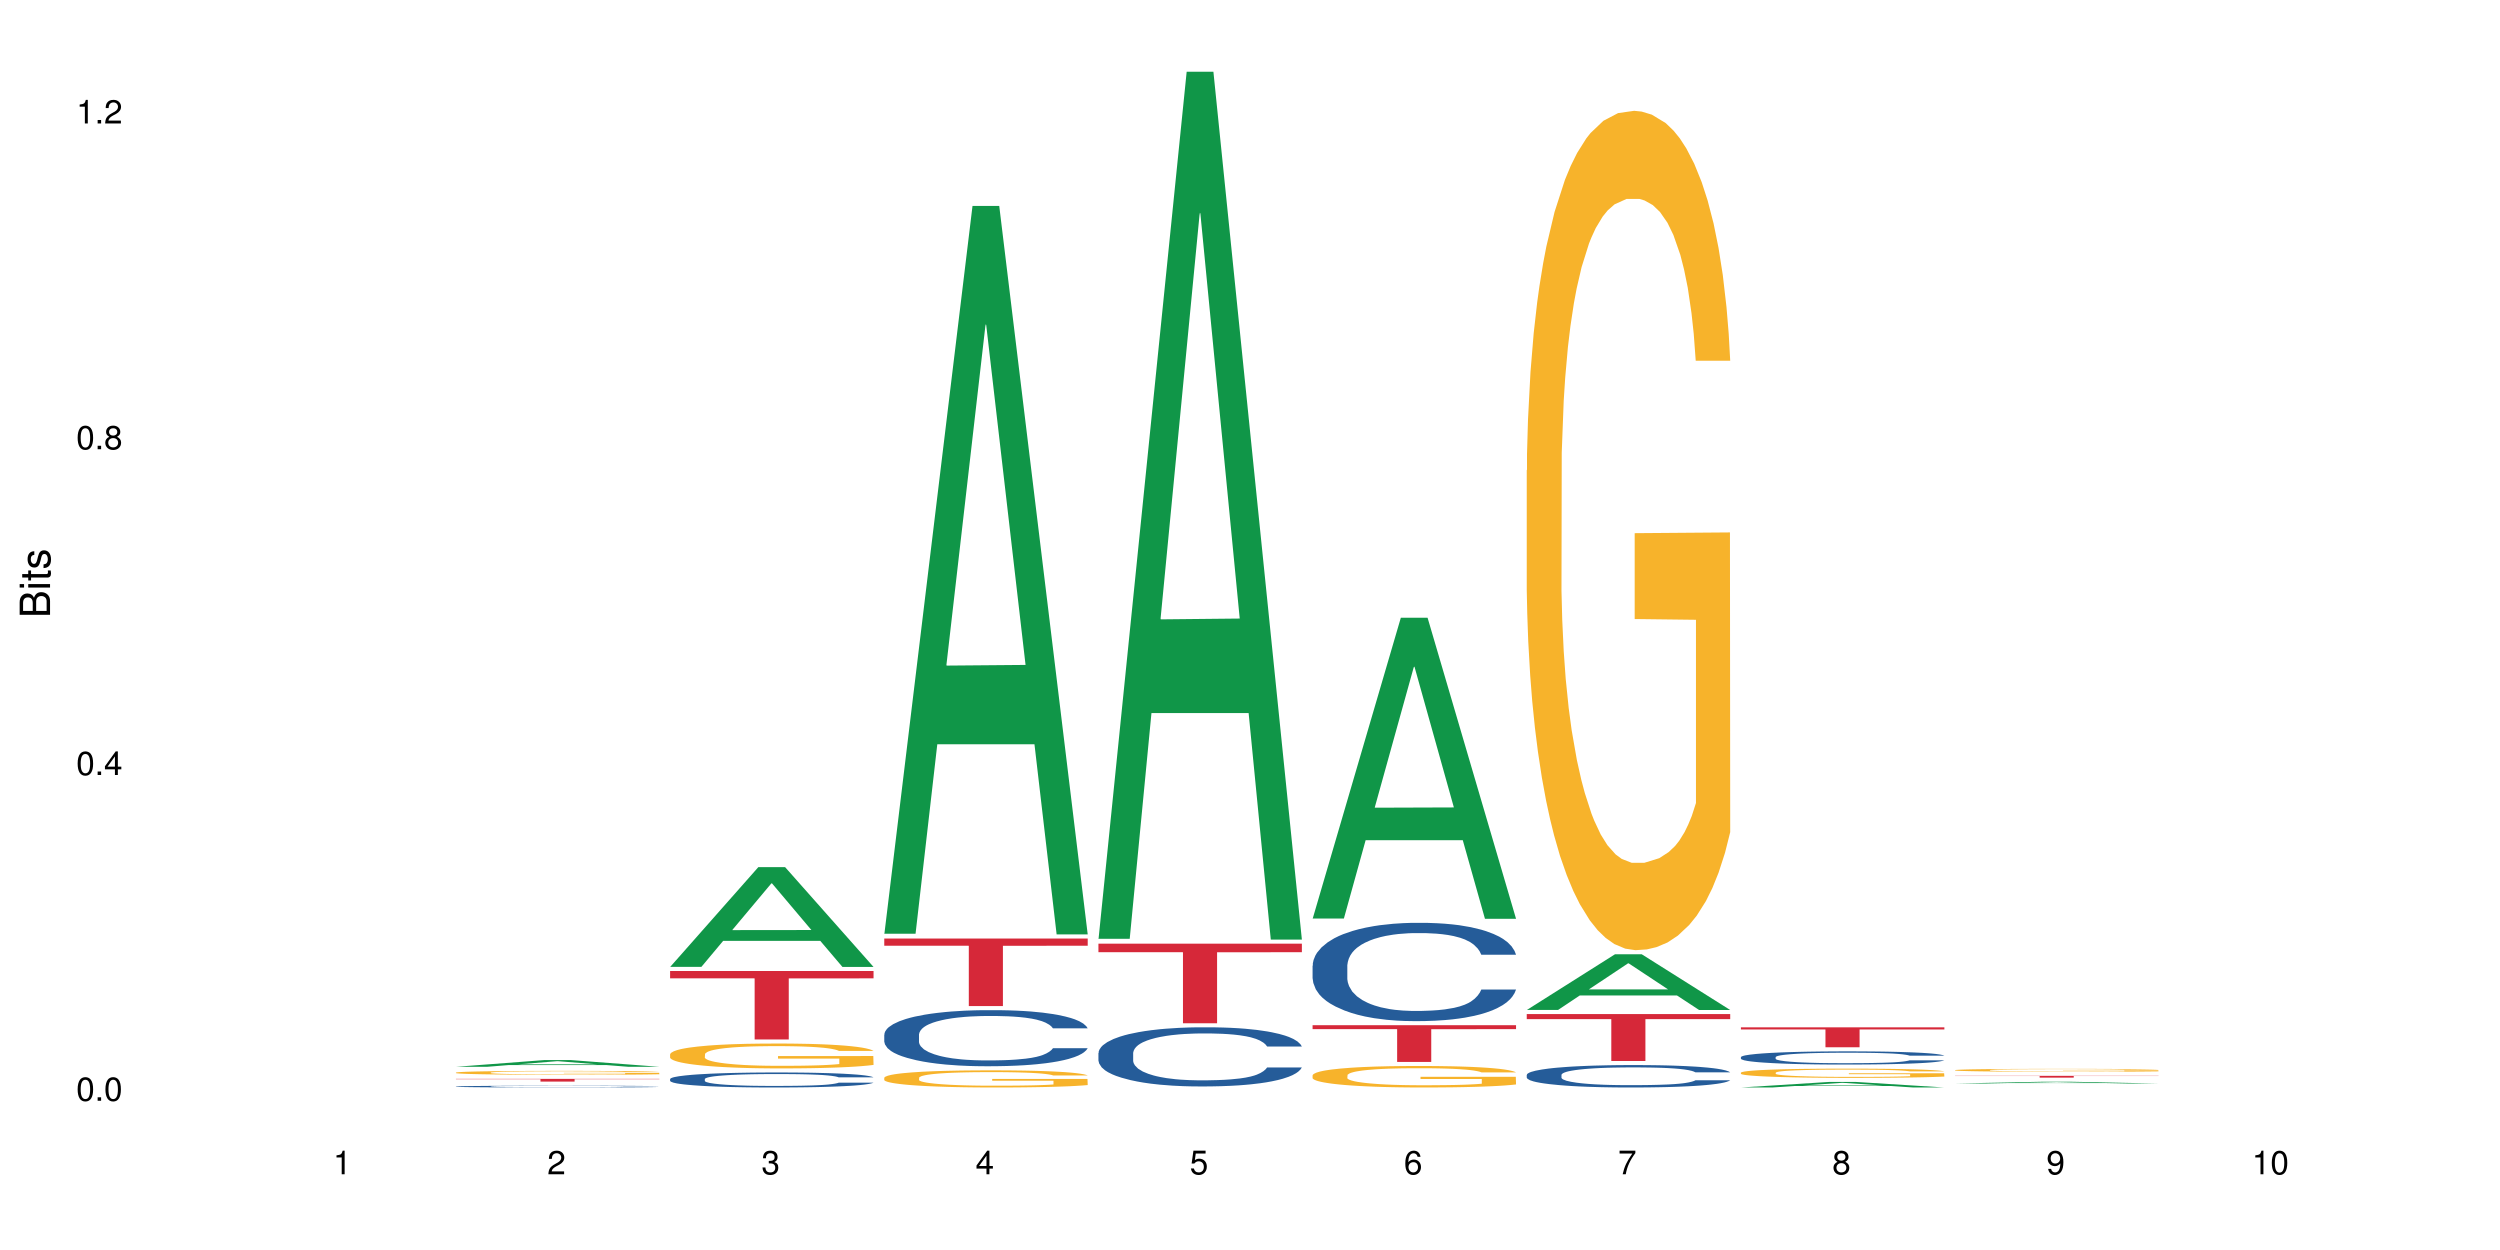 <?xml version="1.0" encoding="UTF-8"?>
<svg xmlns="http://www.w3.org/2000/svg" xmlns:xlink="http://www.w3.org/1999/xlink" width="720pt" height="360pt" viewBox="0 0 720 360" version="1.1">
<defs>
<g>
<symbol overflow="visible" id="glyph0-0">
<path style="stroke:none;" d=""/>
</symbol>
<symbol overflow="visible" id="glyph0-1">
<path style="stroke:none;" d="M 2.641 -6.797 C 2 -6.797 1.422 -6.531 1.078 -6.047 C 0.641 -5.453 0.406 -4.547 0.406 -3.297 C 0.406 -1 1.188 0.219 2.641 0.219 C 4.078 0.219 4.859 -1 4.859 -3.234 C 4.859 -4.562 4.656 -5.438 4.203 -6.047 C 3.844 -6.531 3.281 -6.797 2.641 -6.797 Z M 2.641 -6.047 C 3.547 -6.047 4 -5.125 4 -3.312 C 4 -1.375 3.562 -0.484 2.625 -0.484 C 1.734 -0.484 1.281 -1.422 1.281 -3.281 C 1.281 -5.141 1.734 -6.047 2.641 -6.047 Z M 2.641 -6.047 "/>
</symbol>
<symbol overflow="visible" id="glyph0-2">
<path style="stroke:none;" d="M 1.828 -1 L 0.828 -1 L 0.828 0 L 1.828 0 Z M 1.828 -1 "/>
</symbol>
<symbol overflow="visible" id="glyph0-3">
<path style="stroke:none;" d="M 3.141 -1.625 L 3.141 0 L 3.984 0 L 3.984 -1.625 L 4.984 -1.625 L 4.984 -2.391 L 3.984 -2.391 L 3.984 -6.797 L 3.359 -6.797 L 0.266 -2.516 L 0.266 -1.625 Z M 3.141 -2.391 L 1 -2.391 L 3.141 -5.359 Z M 3.141 -2.391 "/>
</symbol>
<symbol overflow="visible" id="glyph0-4">
<path style="stroke:none;" d="M 3.75 -3.578 C 4.453 -4 4.688 -4.344 4.688 -4.984 C 4.688 -6.047 3.844 -6.797 2.641 -6.797 C 1.438 -6.797 0.594 -6.047 0.594 -4.984 C 0.594 -4.359 0.828 -4.016 1.516 -3.578 C 0.734 -3.203 0.359 -2.641 0.359 -1.891 C 0.359 -0.641 1.297 0.219 2.641 0.219 C 3.984 0.219 4.922 -0.641 4.922 -1.875 C 4.922 -2.641 4.531 -3.203 3.75 -3.578 Z M 2.641 -6.047 C 3.359 -6.047 3.812 -5.625 3.812 -4.969 C 3.812 -4.344 3.344 -3.922 2.641 -3.922 C 1.922 -3.922 1.453 -4.344 1.453 -4.984 C 1.453 -5.625 1.922 -6.047 2.641 -6.047 Z M 2.641 -3.203 C 3.484 -3.203 4.062 -2.672 4.062 -1.875 C 4.062 -1.062 3.484 -0.531 2.625 -0.531 C 1.797 -0.531 1.219 -1.078 1.219 -1.875 C 1.219 -2.672 1.797 -3.203 2.641 -3.203 Z M 2.641 -3.203 "/>
</symbol>
<symbol overflow="visible" id="glyph0-5">
<path style="stroke:none;" d="M 2.484 -4.844 L 2.484 0 L 3.328 0 L 3.328 -6.797 L 2.766 -6.797 C 2.469 -5.75 2.281 -5.609 0.984 -5.453 L 0.984 -4.844 Z M 2.484 -4.844 "/>
</symbol>
<symbol overflow="visible" id="glyph0-6">
<path style="stroke:none;" d="M 4.859 -0.828 L 1.281 -0.828 C 1.359 -1.391 1.672 -1.75 2.5 -2.234 L 3.469 -2.75 C 4.406 -3.266 4.906 -3.969 4.906 -4.812 C 4.906 -5.375 4.672 -5.906 4.266 -6.266 C 3.859 -6.625 3.375 -6.797 2.719 -6.797 C 1.859 -6.797 1.219 -6.5 0.844 -5.922 C 0.609 -5.562 0.5 -5.125 0.484 -4.438 L 1.328 -4.438 C 1.359 -4.906 1.406 -5.188 1.531 -5.406 C 1.75 -5.812 2.188 -6.062 2.703 -6.062 C 3.469 -6.062 4.031 -5.516 4.031 -4.781 C 4.031 -4.25 3.719 -3.797 3.125 -3.438 L 2.234 -2.938 C 0.812 -2.141 0.406 -1.5 0.328 0 L 4.859 0 Z M 4.859 -0.828 "/>
</symbol>
<symbol overflow="visible" id="glyph0-7">
<path style="stroke:none;" d="M 2.125 -3.125 L 2.578 -3.125 C 3.516 -3.125 3.984 -2.703 3.984 -1.891 C 3.984 -1.031 3.469 -0.531 2.578 -0.531 C 1.656 -0.531 1.203 -0.984 1.156 -1.969 L 0.312 -1.969 C 0.344 -1.422 0.438 -1.078 0.609 -0.766 C 0.953 -0.109 1.625 0.219 2.547 0.219 C 3.953 0.219 4.859 -0.609 4.859 -1.906 C 4.859 -2.766 4.516 -3.25 3.703 -3.516 C 4.344 -3.766 4.656 -4.25 4.656 -4.938 C 4.656 -6.109 3.875 -6.797 2.578 -6.797 C 1.203 -6.797 0.484 -6.047 0.453 -4.609 L 1.297 -4.609 C 1.312 -5.016 1.344 -5.25 1.453 -5.453 C 1.641 -5.828 2.062 -6.062 2.594 -6.062 C 3.344 -6.062 3.797 -5.625 3.797 -4.906 C 3.797 -4.422 3.609 -4.141 3.25 -3.984 C 3.016 -3.891 2.719 -3.844 2.125 -3.844 Z M 2.125 -3.125 "/>
</symbol>
<symbol overflow="visible" id="glyph0-8">
<path style="stroke:none;" d="M 4.562 -6.797 L 1.062 -6.797 L 0.547 -3.094 L 1.328 -3.094 C 1.719 -3.562 2.047 -3.734 2.578 -3.734 C 3.484 -3.734 4.062 -3.109 4.062 -2.094 C 4.062 -1.125 3.484 -0.531 2.578 -0.531 C 1.828 -0.531 1.375 -0.906 1.188 -1.672 L 0.328 -1.672 C 0.453 -1.109 0.547 -0.844 0.75 -0.594 C 1.125 -0.078 1.828 0.219 2.594 0.219 C 3.969 0.219 4.922 -0.781 4.922 -2.219 C 4.922 -3.562 4.031 -4.484 2.719 -4.484 C 2.25 -4.484 1.859 -4.359 1.469 -4.062 L 1.734 -5.969 L 4.562 -5.969 Z M 4.562 -6.797 "/>
</symbol>
<symbol overflow="visible" id="glyph0-9">
<path style="stroke:none;" d="M 4.781 -5.031 C 4.609 -6.141 3.891 -6.797 2.844 -6.797 C 2.094 -6.797 1.422 -6.438 1.031 -5.828 C 0.609 -5.172 0.406 -4.344 0.406 -3.094 C 0.406 -1.953 0.578 -1.234 0.984 -0.625 C 1.359 -0.078 1.953 0.219 2.703 0.219 C 3.984 0.219 4.922 -0.734 4.922 -2.078 C 4.922 -3.344 4.062 -4.234 2.844 -4.234 C 2.172 -4.234 1.641 -3.969 1.281 -3.469 C 1.281 -5.125 1.828 -6.047 2.797 -6.047 C 3.391 -6.047 3.797 -5.672 3.938 -5.031 Z M 2.734 -3.484 C 3.547 -3.484 4.062 -2.922 4.062 -2 C 4.062 -1.156 3.484 -0.531 2.703 -0.531 C 1.922 -0.531 1.328 -1.188 1.328 -2.047 C 1.328 -2.891 1.906 -3.484 2.734 -3.484 Z M 2.734 -3.484 "/>
</symbol>
<symbol overflow="visible" id="glyph0-10">
<path style="stroke:none;" d="M 4.984 -6.797 L 0.438 -6.797 L 0.438 -5.969 L 4.109 -5.969 C 2.5 -3.656 1.828 -2.234 1.328 0 L 2.219 0 C 2.594 -2.172 3.453 -4.047 4.984 -6.094 Z M 4.984 -6.797 "/>
</symbol>
<symbol overflow="visible" id="glyph0-11">
<path style="stroke:none;" d="M 0.516 -1.547 C 0.672 -0.438 1.406 0.219 2.438 0.219 C 3.188 0.219 3.859 -0.141 4.266 -0.75 C 4.688 -1.406 4.891 -2.25 4.891 -3.484 C 4.891 -4.625 4.703 -5.359 4.312 -5.953 C 3.938 -6.5 3.344 -6.797 2.594 -6.797 C 1.297 -6.797 0.359 -5.844 0.359 -4.516 C 0.359 -3.25 1.234 -2.344 2.453 -2.344 C 3.094 -2.344 3.562 -2.578 4.016 -3.109 C 4 -1.453 3.469 -0.531 2.5 -0.531 C 1.906 -0.531 1.484 -0.906 1.359 -1.547 Z M 2.578 -6.062 C 3.375 -6.062 3.969 -5.406 3.969 -4.531 C 3.969 -3.688 3.375 -3.094 2.547 -3.094 C 1.734 -3.094 1.234 -3.672 1.234 -4.578 C 1.234 -5.438 1.797 -6.062 2.578 -6.062 Z M 2.578 -6.062 "/>
</symbol>
<symbol overflow="visible" id="glyph1-0">
<path style="stroke:none;" d=""/>
</symbol>
<symbol overflow="visible" id="glyph1-1">
<path style="stroke:none;" d="M 0 -0.953 L 0 -4.891 C 0 -5.719 -0.234 -6.344 -0.734 -6.797 C -1.188 -7.234 -1.812 -7.469 -2.5 -7.469 C -3.547 -7.469 -4.188 -7 -4.625 -5.875 C -4.984 -6.672 -5.641 -7.094 -6.531 -7.094 C -7.156 -7.094 -7.734 -6.859 -8.141 -6.391 C -8.562 -5.938 -8.75 -5.344 -8.75 -4.5 L -8.75 -0.953 Z M -4.984 -2.062 L -7.766 -2.062 L -7.766 -4.219 C -7.766 -4.844 -7.688 -5.203 -7.453 -5.5 C -7.219 -5.812 -6.859 -5.969 -6.375 -5.969 C -5.906 -5.969 -5.531 -5.812 -5.297 -5.5 C -5.062 -5.203 -4.984 -4.844 -4.984 -4.219 Z M -0.984 -2.062 L -4 -2.062 L -4 -4.781 C -4 -5.328 -3.859 -5.688 -3.578 -5.953 C -3.297 -6.219 -2.922 -6.359 -2.484 -6.359 C -2.062 -6.359 -1.688 -6.219 -1.406 -5.953 C -1.109 -5.688 -0.984 -5.328 -0.984 -4.781 Z M -0.984 -2.062 "/>
</symbol>
<symbol overflow="visible" id="glyph1-2">
<path style="stroke:none;" d="M -6.281 -1.797 L -6.281 -0.797 L 0 -0.797 L 0 -1.797 Z M -8.75 -1.797 L -8.75 -0.797 L -7.484 -0.797 L -7.484 -1.797 Z M -8.75 -1.797 "/>
</symbol>
<symbol overflow="visible" id="glyph1-3">
<path style="stroke:none;" d="M -6.281 -3.047 L -6.281 -2.016 L -8.016 -2.016 L -8.016 -1.016 L -6.281 -1.016 L -6.281 -0.172 L -5.469 -0.172 L -5.469 -1.016 L -0.719 -1.016 C -0.078 -1.016 0.281 -1.453 0.281 -2.234 C 0.281 -2.469 0.25 -2.719 0.188 -3.047 L -0.641 -3.047 C -0.609 -2.922 -0.594 -2.766 -0.594 -2.562 C -0.594 -2.141 -0.719 -2.016 -1.156 -2.016 L -5.469 -2.016 L -5.469 -3.047 Z M -6.281 -3.047 "/>
</symbol>
<symbol overflow="visible" id="glyph1-4">
<path style="stroke:none;" d="M -4.531 -5.25 C -5.766 -5.25 -6.469 -4.422 -6.469 -2.969 C -6.469 -1.516 -5.719 -0.562 -4.547 -0.562 C -3.562 -0.562 -3.094 -1.062 -2.734 -2.562 L -2.516 -3.484 C -2.344 -4.188 -2.094 -4.469 -1.625 -4.469 C -1.047 -4.469 -0.641 -3.875 -0.641 -3 C -0.641 -2.453 -0.797 -2 -1.062 -1.75 C -1.25 -1.594 -1.422 -1.531 -1.875 -1.469 L -1.875 -0.406 C -0.422 -0.453 0.281 -1.266 0.281 -2.922 C 0.281 -4.5 -0.5 -5.516 -1.719 -5.516 C -2.656 -5.516 -3.172 -4.984 -3.469 -3.734 L -3.703 -2.766 C -3.891 -1.953 -4.156 -1.609 -4.594 -1.609 C -5.172 -1.609 -5.547 -2.125 -5.547 -2.938 C -5.547 -3.75 -5.203 -4.172 -4.531 -4.203 Z M -4.531 -5.25 "/>
</symbol>
</g>
</defs>
<g id="surface106029">
<rect x="0" y="0" width="720" height="360" style="fill:rgb(100%,100%,100%);fill-opacity:1;stroke:none;"/>
<path style=" stroke:none;fill-rule:nonzero;fill:rgb(6.275%,58.824%,28.235%);fill-opacity:1;" d="M 131.309 307.238 L 131.371 307.234 L 156.727 305.305 L 164.426 305.305 L 189.902 307.238 L 180.953 307.238 L 174.566 306.734 L 146.582 306.734 L 140.324 307.238 L 131.309 307.238 L 149.273 306.527 L 172 306.523 L 160.668 305.621 L 160.543 305.621 L 160.418 305.625 L 149.211 306.523 L 149.273 306.527 Z M 131.309 307.238 "/>
<path style=" stroke:none;fill-rule:nonzero;fill:rgb(14.51%,36.078%,60%);fill-opacity:1;" d="M 131.309 312.906 L 131.379 312.906 L 131.379 312.895 L 131.594 312.879 L 132.094 312.855 L 132.594 312.84 L 133.883 312.812 L 135.668 312.785 L 137.523 312.766 L 138.883 312.754 L 140.098 312.742 L 142.883 312.727 L 144.672 312.719 L 146.602 312.711 L 148.957 312.703 L 150.672 312.695 L 154.531 312.688 L 157.391 312.688 L 159.605 312.684 L 164.395 312.684 L 167.25 312.688 L 169.324 312.688 L 171.609 312.691 L 173.539 312.695 L 176.898 312.707 L 179.898 312.719 L 181.258 312.727 L 183.402 312.742 L 185.043 312.758 L 186.188 312.77 L 187.473 312.785 L 188.617 312.805 L 189.477 312.832 L 189.902 312.852 L 179.898 312.852 L 179.398 312.832 L 178.828 312.816 L 177.758 312.797 L 176.684 312.785 L 175.184 312.77 L 173.824 312.762 L 171.969 312.754 L 170.324 312.746 L 168.609 312.742 L 166.965 312.742 L 163.82 312.738 L 158.82 312.738 L 156.031 312.742 L 154.531 312.746 L 152.387 312.754 L 150.887 312.758 L 149.102 312.77 L 147.887 312.777 L 146.387 312.789 L 145.312 312.797 L 144.098 312.812 L 143.387 312.824 L 142.742 312.84 L 142.172 312.855 L 141.742 312.871 L 141.457 312.887 L 141.312 312.906 L 141.312 312.977 L 141.457 312.992 L 141.812 313.012 L 142.742 313.043 L 144.098 313.066 L 145.672 313.086 L 147.172 313.102 L 148.031 313.105 L 149.172 313.113 L 150.961 313.125 L 153.531 313.133 L 155.031 313.137 L 157.32 313.141 L 165.609 313.141 L 167.465 313.137 L 169.395 313.133 L 172.039 313.125 L 173.684 313.121 L 175.113 313.109 L 176.184 313.102 L 176.898 313.094 L 177.969 313.078 L 178.828 313.062 L 179.473 313.047 L 179.898 313.031 L 189.902 313.031 L 189.477 313.051 L 188.188 313.082 L 187.188 313.098 L 186.047 313.113 L 184.402 313.129 L 183.043 313.141 L 181.258 313.152 L 179.613 313.16 L 177.828 313.168 L 175.184 313.176 L 173.469 313.184 L 171.609 313.188 L 169.395 313.191 L 166.609 313.195 L 157.82 313.195 L 155.605 313.191 L 152.676 313.188 L 149.031 313.18 L 146.387 313.172 L 144.312 313.164 L 142.527 313.152 L 140.527 313.141 L 137.953 313.121 L 136.383 313.105 L 135.309 313.09 L 134.094 313.074 L 133.238 313.055 L 132.238 313.031 L 131.523 312.996 L 131.309 312.973 Z M 131.309 312.906 "/>
<path style=" stroke:none;fill-rule:nonzero;fill:rgb(96.863%,70.196%,16.863%);fill-opacity:1;" d="M 131.309 308.898 L 131.379 308.898 L 131.379 308.875 L 131.664 308.828 L 132.379 308.766 L 133.309 308.715 L 134.309 308.672 L 134.953 308.652 L 136.023 308.621 L 136.953 308.598 L 139.312 308.551 L 142.312 308.508 L 143.957 308.488 L 145.812 308.473 L 148.457 308.453 L 149.672 308.445 L 153.391 308.43 L 157.605 308.418 L 162.25 308.414 L 164.395 308.414 L 167.324 308.418 L 171.324 308.43 L 173.613 308.441 L 175.398 308.453 L 177.254 308.465 L 179.543 308.484 L 181.688 308.512 L 183.402 308.535 L 185.117 308.566 L 186.547 308.598 L 187.762 308.637 L 188.832 308.68 L 189.477 308.715 L 189.902 308.75 L 179.973 308.75 L 179.398 308.715 L 178.758 308.688 L 177.684 308.652 L 176.613 308.629 L 175.539 308.609 L 173.539 308.582 L 171.824 308.566 L 169.68 308.551 L 167.609 308.543 L 165.25 308.535 L 163.82 308.531 L 160.035 308.531 L 156.605 308.539 L 154.605 308.547 L 153.176 308.559 L 151.172 308.57 L 149.957 308.586 L 149.246 308.594 L 147.102 308.625 L 145.672 308.652 L 144.887 308.672 L 143.887 308.703 L 143.172 308.73 L 142.383 308.773 L 141.957 308.805 L 141.383 308.875 L 141.312 309.059 L 141.527 309.098 L 141.957 309.141 L 142.527 309.18 L 143.387 309.219 L 144.242 309.246 L 145.742 309.285 L 147.027 309.312 L 148.031 309.332 L 149.957 309.359 L 150.746 309.367 L 152.602 309.387 L 154.531 309.402 L 156.891 309.414 L 158.676 309.418 L 161.535 309.426 L 165.18 309.426 L 169.469 309.418 L 172.184 309.41 L 174.039 309.402 L 175.254 309.395 L 176.754 309.383 L 177.828 309.375 L 178.828 309.363 L 180.043 309.344 L 180.043 309.098 L 162.391 309.098 L 162.391 308.98 L 189.832 308.98 L 189.902 309.383 L 188.402 309.41 L 186.547 309.438 L 184.758 309.461 L 182.902 309.477 L 180.258 309.496 L 178.113 309.508 L 174.824 309.523 L 171.824 309.531 L 168.68 309.539 L 165.895 309.543 L 162.605 309.543 L 159.676 309.539 L 156.531 309.535 L 154.031 309.527 L 151.746 309.516 L 149.457 309.504 L 146.602 309.48 L 144.742 309.465 L 142.812 309.441 L 140.883 309.414 L 139.168 309.387 L 138.027 309.367 L 136.883 309.34 L 135.668 309.312 L 134.523 309.277 L 133.668 309.242 L 132.879 309.207 L 132.309 309.172 L 131.738 309.129 L 131.453 309.09 L 131.309 309.059 Z M 131.309 308.898 "/>
<path style=" stroke:none;fill-rule:nonzero;fill:rgb(83.922%,15.686%,22.353%);fill-opacity:1;" d="M 131.309 310.719 L 189.902 310.719 L 189.902 310.801 L 165.484 310.805 L 165.484 311.508 L 155.656 311.508 L 155.656 310.805 L 155.516 310.801 L 131.309 310.801 Z M 131.309 310.719 "/>
<path style=" stroke:none;fill-rule:nonzero;fill:rgb(6.275%,58.824%,28.235%);fill-opacity:1;" d="M 192.988 278.457 L 193.051 278.43 L 218.402 249.73 L 226.105 249.73 L 251.582 278.484 L 242.629 278.484 L 236.246 270.977 L 208.262 270.977 L 202.004 278.457 L 192.988 278.457 L 210.953 267.871 L 233.68 267.844 L 222.348 254.426 L 222.223 254.398 L 222.098 254.48 L 210.891 267.844 L 210.953 267.871 Z M 192.988 278.457 "/>
<path style=" stroke:none;fill-rule:nonzero;fill:rgb(14.51%,36.078%,60%);fill-opacity:1;" d="M 192.988 310.754 L 193.059 310.75 L 193.059 310.656 L 193.273 310.508 L 193.773 310.316 L 194.273 310.188 L 195.559 309.953 L 197.348 309.73 L 199.203 309.555 L 200.562 309.453 L 201.777 309.375 L 204.562 309.227 L 206.352 309.152 L 208.281 309.086 L 210.637 309.02 L 212.352 308.98 L 216.211 308.914 L 219.07 308.887 L 221.285 308.875 L 226.074 308.875 L 228.93 308.891 L 231.004 308.91 L 233.289 308.941 L 235.219 308.98 L 238.578 309.066 L 241.578 309.176 L 242.938 309.238 L 245.082 309.363 L 246.723 309.48 L 247.867 309.582 L 249.152 309.73 L 250.297 309.906 L 251.152 310.109 L 251.582 310.277 L 241.578 310.277 L 241.078 310.121 L 240.508 309.996 L 239.434 309.836 L 238.363 309.723 L 236.863 309.605 L 235.504 309.531 L 233.648 309.457 L 232.004 309.41 L 230.289 309.375 L 228.645 309.352 L 225.5 309.328 L 221.855 309.328 L 220.5 309.336 L 217.711 309.367 L 216.211 309.395 L 214.066 309.449 L 212.566 309.5 L 210.781 309.578 L 209.566 309.645 L 208.066 309.75 L 206.992 309.84 L 205.777 309.969 L 205.062 310.07 L 204.422 310.18 L 203.848 310.309 L 203.422 310.449 L 203.133 310.594 L 202.992 310.734 L 202.992 311.348 L 203.133 311.488 L 203.492 311.656 L 204.422 311.898 L 205.777 312.105 L 207.352 312.273 L 208.852 312.391 L 209.707 312.445 L 210.852 312.508 L 212.637 312.586 L 215.211 312.668 L 216.711 312.699 L 219 312.73 L 221.355 312.746 L 224.5 312.746 L 227.289 312.73 L 229.145 312.711 L 231.074 312.68 L 233.719 312.613 L 235.363 312.547 L 236.793 312.473 L 237.863 312.398 L 238.578 312.336 L 239.648 312.211 L 240.508 312.078 L 241.148 311.941 L 241.578 311.805 L 251.582 311.805 L 251.152 311.965 L 250.512 312.117 L 249.867 312.23 L 248.867 312.371 L 247.723 312.492 L 246.082 312.633 L 244.723 312.723 L 242.938 312.82 L 241.293 312.895 L 239.508 312.961 L 236.863 313.043 L 235.148 313.082 L 233.289 313.117 L 231.074 313.148 L 228.289 313.176 L 225.285 313.191 L 222.5 313.195 L 219.5 313.188 L 217.285 313.172 L 214.352 313.137 L 210.711 313.066 L 208.066 312.992 L 205.992 312.914 L 204.207 312.836 L 202.207 312.73 L 199.633 312.555 L 198.062 312.422 L 196.988 312.312 L 195.773 312.156 L 194.918 312.02 L 193.918 311.797 L 193.203 311.52 L 192.988 311.301 Z M 192.988 310.754 "/>
<path style=" stroke:none;fill-rule:nonzero;fill:rgb(96.863%,70.196%,16.863%);fill-opacity:1;" d="M 192.988 303.605 L 193.059 303.598 L 193.059 303.469 L 193.344 303.176 L 194.059 302.77 L 194.988 302.434 L 195.988 302.172 L 196.633 302.035 L 197.703 301.84 L 198.633 301.695 L 200.992 301.402 L 203.992 301.125 L 205.637 301.008 L 207.492 300.898 L 210.137 300.773 L 211.352 300.727 L 215.066 300.621 L 219.285 300.559 L 223.93 300.539 L 226.074 300.543 L 229.004 300.57 L 233.004 300.641 L 235.289 300.707 L 237.078 300.773 L 238.934 300.859 L 241.223 300.988 L 243.367 301.145 L 245.082 301.305 L 246.797 301.5 L 248.223 301.707 L 249.438 301.938 L 250.512 302.211 L 251.152 302.441 L 251.582 302.672 L 241.648 302.672 L 241.078 302.441 L 240.434 302.266 L 239.363 302.047 L 238.293 301.891 L 237.219 301.766 L 235.219 301.598 L 233.504 301.492 L 231.359 301.402 L 229.289 301.344 L 226.93 301.305 L 225.5 301.289 L 221.715 301.289 L 218.285 301.336 L 216.281 301.387 L 214.855 301.441 L 212.852 301.539 L 211.637 301.617 L 210.922 301.668 L 208.781 301.871 L 207.352 302.055 L 206.566 302.18 L 205.562 302.375 L 204.852 302.551 L 204.062 302.812 L 203.637 303.012 L 203.062 303.457 L 202.992 304.633 L 203.207 304.883 L 203.637 305.148 L 204.207 305.387 L 205.062 305.633 L 205.922 305.824 L 207.422 306.078 L 208.707 306.25 L 209.707 306.359 L 211.637 306.535 L 212.426 306.594 L 214.281 306.715 L 216.211 306.805 L 218.57 306.883 L 220.355 306.922 L 223.215 306.957 L 226.859 306.957 L 231.145 306.918 L 233.863 306.863 L 235.719 306.812 L 236.934 306.766 L 238.434 306.695 L 239.508 306.629 L 240.508 306.555 L 241.723 306.445 L 241.723 304.883 L 224.07 304.875 L 224.07 304.141 L 251.512 304.137 L 251.582 306.695 L 250.082 306.871 L 248.223 307.039 L 246.438 307.172 L 244.578 307.281 L 241.938 307.406 L 239.793 307.484 L 236.504 307.578 L 233.504 307.637 L 230.359 307.676 L 227.574 307.695 L 224.285 307.703 L 221.355 307.688 L 218.211 307.648 L 215.711 307.598 L 213.426 307.531 L 211.137 307.445 L 208.281 307.309 L 206.422 307.199 L 204.492 307.059 L 202.562 306.898 L 200.848 306.719 L 199.703 306.582 L 198.562 306.426 L 197.348 306.23 L 196.203 306.008 L 195.348 305.805 L 194.559 305.574 L 193.988 305.359 L 193.418 305.066 L 193.129 304.828 L 192.988 304.625 Z M 192.988 303.605 "/>
<path style=" stroke:none;fill-rule:nonzero;fill:rgb(83.922%,15.686%,22.353%);fill-opacity:1;" d="M 192.988 279.656 L 251.582 279.656 L 251.582 281.766 L 227.164 281.785 L 227.164 299.363 L 217.336 299.363 L 217.336 281.805 L 217.195 281.766 L 192.988 281.766 Z M 192.988 279.656 "/>
<path style=" stroke:none;fill-rule:nonzero;fill:rgb(6.275%,58.824%,28.235%);fill-opacity:1;" d="M 254.668 268.918 L 254.73 268.719 L 280.082 59.309 L 287.781 59.309 L 313.262 269.113 L 304.309 269.113 L 297.926 214.348 L 269.941 214.348 L 263.68 268.918 L 254.668 268.918 L 272.633 191.691 L 295.359 191.496 L 284.027 93.586 L 283.902 93.391 L 283.777 93.98 L 272.57 191.496 L 272.633 191.691 Z M 254.668 268.918 "/>
<path style=" stroke:none;fill-rule:nonzero;fill:rgb(14.51%,36.078%,60%);fill-opacity:1;" d="M 254.668 297.957 L 254.738 297.941 L 254.738 297.586 L 254.953 297.027 L 255.453 296.316 L 255.953 295.832 L 257.238 294.961 L 259.027 294.117 L 260.883 293.469 L 262.242 293.086 L 263.457 292.789 L 266.242 292.242 L 268.031 291.961 L 269.957 291.711 L 272.316 291.461 L 274.031 291.312 L 277.891 291.074 L 280.75 290.973 L 282.965 290.93 L 287.75 290.93 L 290.609 290.988 L 292.684 291.062 L 294.969 291.18 L 296.898 291.312 L 300.258 291.637 L 303.258 292.051 L 304.617 292.285 L 306.758 292.746 L 308.402 293.188 L 309.547 293.57 L 310.832 294.117 L 311.977 294.781 L 312.832 295.535 L 313.262 296.168 L 303.258 296.168 L 302.758 295.578 L 302.188 295.121 L 301.113 294.516 L 300.043 294.09 L 298.543 293.66 L 297.184 293.379 L 295.328 293.098 L 293.684 292.922 L 291.969 292.789 L 290.324 292.699 L 287.18 292.613 L 283.535 292.613 L 282.18 292.641 L 279.391 292.758 L 277.891 292.863 L 275.746 293.07 L 274.246 293.262 L 272.461 293.555 L 271.246 293.809 L 269.746 294.191 L 268.672 294.531 L 267.457 295.02 L 266.742 295.387 L 266.102 295.801 L 265.527 296.289 L 265.102 296.805 L 264.812 297.352 L 264.672 297.883 L 264.672 300.172 L 264.812 300.703 L 265.172 301.324 L 266.102 302.223 L 267.457 303.004 L 269.031 303.625 L 270.531 304.07 L 271.387 304.273 L 272.531 304.512 L 274.316 304.809 L 276.891 305.102 L 278.391 305.219 L 280.676 305.34 L 283.035 305.398 L 286.18 305.398 L 288.965 305.34 L 290.824 305.266 L 292.754 305.145 L 295.398 304.895 L 297.043 304.66 L 298.469 304.379 L 299.543 304.098 L 300.258 303.863 L 301.328 303.402 L 302.188 302.902 L 302.828 302.387 L 303.258 301.883 L 313.262 301.883 L 312.832 302.473 L 312.191 303.051 L 311.547 303.477 L 310.547 303.996 L 309.402 304.453 L 307.762 304.969 L 306.402 305.309 L 304.617 305.68 L 302.973 305.957 L 301.188 306.211 L 298.543 306.504 L 296.828 306.652 L 294.969 306.785 L 292.754 306.902 L 289.969 307.008 L 286.965 307.066 L 284.18 307.082 L 281.176 307.051 L 278.961 306.992 L 276.031 306.859 L 272.387 306.594 L 269.746 306.312 L 267.672 306.031 L 265.887 305.738 L 263.887 305.34 L 261.312 304.688 L 259.742 304.188 L 258.668 303.773 L 257.453 303.199 L 256.598 302.68 L 255.598 301.855 L 254.883 300.805 L 254.668 299.992 Z M 254.668 297.957 "/>
<path style=" stroke:none;fill-rule:nonzero;fill:rgb(96.863%,70.196%,16.863%);fill-opacity:1;" d="M 254.668 310.371 L 254.738 310.367 L 254.738 310.277 L 255.023 310.074 L 255.738 309.793 L 256.668 309.562 L 257.668 309.383 L 258.312 309.289 L 259.383 309.152 L 260.312 309.055 L 262.672 308.852 L 265.672 308.66 L 267.316 308.582 L 269.172 308.504 L 271.816 308.418 L 273.031 308.387 L 276.746 308.312 L 280.965 308.27 L 285.609 308.254 L 287.75 308.262 L 290.68 308.277 L 294.684 308.328 L 296.969 308.371 L 298.758 308.418 L 300.613 308.477 L 302.902 308.566 L 305.043 308.676 L 306.758 308.781 L 308.473 308.918 L 309.902 309.062 L 311.117 309.223 L 312.191 309.41 L 312.832 309.566 L 313.262 309.727 L 303.328 309.727 L 302.758 309.566 L 302.113 309.445 L 301.043 309.297 L 299.973 309.188 L 298.898 309.105 L 296.898 308.984 L 295.184 308.914 L 293.039 308.852 L 290.969 308.809 L 288.609 308.781 L 287.18 308.773 L 283.395 308.773 L 279.961 308.805 L 277.961 308.844 L 276.531 308.879 L 274.531 308.945 L 273.316 309 L 272.602 309.035 L 270.457 309.176 L 269.031 309.301 L 268.242 309.387 L 267.242 309.523 L 266.527 309.645 L 265.742 309.824 L 265.312 309.961 L 264.742 310.27 L 264.672 311.078 L 264.887 311.25 L 265.312 311.438 L 265.887 311.598 L 266.742 311.77 L 267.602 311.902 L 269.102 312.078 L 270.387 312.195 L 271.387 312.27 L 273.316 312.395 L 274.102 312.434 L 275.961 312.516 L 277.891 312.578 L 280.25 312.633 L 282.035 312.66 L 284.895 312.68 L 288.539 312.68 L 292.824 312.656 L 295.539 312.617 L 297.398 312.582 L 298.613 312.551 L 300.113 312.5 L 301.188 312.457 L 302.188 312.406 L 303.402 312.328 L 303.402 311.25 L 285.75 311.246 L 285.75 310.742 L 313.191 310.738 L 313.262 312.5 L 311.762 312.621 L 309.902 312.738 L 308.117 312.832 L 306.258 312.906 L 303.617 312.992 L 301.473 313.047 L 298.184 313.109 L 295.184 313.152 L 292.039 313.18 L 289.254 313.191 L 285.965 313.195 L 283.035 313.188 L 279.891 313.16 L 277.391 313.125 L 275.105 313.078 L 272.816 313.02 L 269.957 312.926 L 268.102 312.848 L 266.172 312.754 L 264.242 312.641 L 262.527 312.52 L 261.383 312.426 L 260.242 312.316 L 259.027 312.18 L 257.883 312.027 L 257.023 311.887 L 256.238 311.73 L 255.668 311.582 L 255.094 311.379 L 254.809 311.215 L 254.668 311.074 Z M 254.668 310.371 "/>
<path style=" stroke:none;fill-rule:nonzero;fill:rgb(83.922%,15.686%,22.353%);fill-opacity:1;" d="M 254.668 270.289 L 313.262 270.289 L 313.262 272.371 L 288.84 272.391 L 288.84 289.754 L 279.016 289.754 L 279.016 272.41 L 278.875 272.371 L 254.668 272.371 Z M 254.668 270.289 "/>
<path style=" stroke:none;fill-rule:nonzero;fill:rgb(6.275%,58.824%,28.235%);fill-opacity:1;" d="M 316.348 270.375 L 316.41 270.141 L 341.762 20.664 L 349.461 20.664 L 374.941 270.609 L 365.988 270.609 L 359.605 205.363 L 331.621 205.363 L 325.359 270.375 L 316.348 270.375 L 334.312 178.375 L 357.039 178.141 L 345.707 61.5 L 345.582 61.266 L 345.457 61.969 L 334.25 178.141 L 334.312 178.375 Z M 316.348 270.375 "/>
<path style=" stroke:none;fill-rule:nonzero;fill:rgb(14.51%,36.078%,60%);fill-opacity:1;" d="M 316.348 303.277 L 316.418 303.262 L 316.418 302.891 L 316.633 302.297 L 317.133 301.551 L 317.633 301.035 L 318.918 300.117 L 320.703 299.23 L 322.562 298.547 L 323.922 298.141 L 325.137 297.828 L 327.922 297.254 L 329.707 296.957 L 331.637 296.691 L 333.996 296.426 L 335.711 296.273 L 339.57 296.023 L 342.43 295.914 L 344.645 295.867 L 349.43 295.867 L 352.289 295.93 L 354.363 296.008 L 356.648 296.133 L 358.578 296.273 L 361.938 296.613 L 364.938 297.051 L 366.293 297.301 L 368.438 297.781 L 370.082 298.25 L 371.227 298.656 L 372.512 299.23 L 373.656 299.93 L 374.512 300.727 L 374.941 301.395 L 364.938 301.395 L 364.438 300.773 L 363.867 300.289 L 362.793 299.652 L 361.723 299.199 L 360.223 298.746 L 358.863 298.453 L 357.004 298.156 L 355.363 297.969 L 353.648 297.828 L 352.004 297.734 L 348.859 297.641 L 345.215 297.641 L 343.855 297.672 L 341.07 297.797 L 339.57 297.906 L 337.426 298.125 L 335.926 298.328 L 334.141 298.641 L 332.926 298.902 L 331.422 299.309 L 330.352 299.668 L 329.137 300.18 L 328.422 300.57 L 327.777 301.004 L 327.207 301.52 L 326.777 302.066 L 326.492 302.641 L 326.352 303.203 L 326.352 305.613 L 326.492 306.176 L 326.852 306.828 L 327.777 307.777 L 329.137 308.605 L 330.707 309.258 L 332.211 309.727 L 333.066 309.945 L 334.211 310.191 L 335.996 310.504 L 338.57 310.816 L 340.07 310.941 L 342.355 311.066 L 344.715 311.129 L 347.859 311.129 L 350.645 311.066 L 352.504 310.988 L 354.434 310.863 L 357.078 310.598 L 358.719 310.348 L 360.148 310.051 L 361.223 309.758 L 361.938 309.508 L 363.008 309.023 L 363.867 308.496 L 364.508 307.949 L 364.938 307.422 L 374.941 307.422 L 374.512 308.043 L 373.871 308.652 L 373.227 309.102 L 372.227 309.648 L 371.082 310.129 L 369.438 310.676 L 368.082 311.035 L 366.293 311.422 L 364.652 311.719 L 362.863 311.984 L 360.223 312.293 L 358.508 312.449 L 356.648 312.59 L 354.434 312.715 L 351.645 312.824 L 348.645 312.887 L 345.859 312.902 L 342.855 312.871 L 340.641 312.809 L 337.711 312.668 L 334.066 312.387 L 331.422 312.094 L 329.352 311.797 L 327.566 311.484 L 325.562 311.066 L 322.992 310.379 L 321.418 309.852 L 320.348 309.414 L 319.133 308.809 L 318.273 308.262 L 317.273 307.391 L 316.559 306.285 L 316.348 305.43 Z M 316.348 303.277 "/>
<path style=" stroke:none;fill-rule:nonzero;fill:rgb(83.922%,15.686%,22.353%);fill-opacity:1;" d="M 316.348 271.781 L 374.941 271.781 L 374.941 274.234 L 350.52 274.258 L 350.52 294.691 L 340.695 294.691 L 340.695 274.277 L 340.555 274.234 L 316.348 274.234 Z M 316.348 271.781 "/>
<path style=" stroke:none;fill-rule:nonzero;fill:rgb(6.275%,58.824%,28.235%);fill-opacity:1;" d="M 378.023 264.535 L 378.086 264.453 L 403.441 177.906 L 411.141 177.906 L 436.621 264.613 L 427.668 264.613 L 421.281 241.98 L 393.301 241.98 L 387.039 264.535 L 378.023 264.535 L 395.992 232.617 L 418.715 232.539 L 407.387 192.074 L 407.262 191.992 L 407.137 192.238 L 395.93 232.539 L 395.992 232.617 Z M 378.023 264.535 "/>
<path style=" stroke:none;fill-rule:nonzero;fill:rgb(14.51%,36.078%,60%);fill-opacity:1;" d="M 378.023 278.105 L 378.098 278.078 L 378.098 277.457 L 378.312 276.473 L 378.812 275.23 L 379.312 274.379 L 380.598 272.852 L 382.383 271.379 L 384.242 270.238 L 385.602 269.566 L 386.812 269.051 L 389.602 268.094 L 391.387 267.602 L 393.316 267.16 L 395.676 266.723 L 397.391 266.461 L 401.25 266.047 L 404.105 265.867 L 406.324 265.789 L 411.109 265.789 L 413.969 265.895 L 416.039 266.023 L 418.328 266.23 L 420.258 266.461 L 423.613 267.031 L 426.617 267.754 L 427.973 268.168 L 430.117 268.973 L 431.762 269.746 L 432.906 270.422 L 434.191 271.379 L 435.336 272.543 L 436.191 273.859 L 436.621 274.973 L 426.617 274.973 L 426.117 273.938 L 425.543 273.137 L 424.473 272.074 L 423.402 271.324 L 421.898 270.574 L 420.543 270.086 L 418.684 269.594 L 417.039 269.281 L 415.324 269.051 L 413.684 268.895 L 410.539 268.738 L 406.895 268.738 L 405.535 268.789 L 402.75 268.996 L 401.25 269.18 L 399.105 269.539 L 397.605 269.879 L 395.816 270.395 L 394.602 270.836 L 393.102 271.508 L 392.031 272.102 L 390.816 272.957 L 390.102 273.602 L 389.457 274.328 L 388.887 275.18 L 388.457 276.086 L 388.172 277.043 L 388.027 277.973 L 388.027 281.984 L 388.172 282.914 L 388.531 284 L 389.457 285.578 L 390.816 286.949 L 392.387 288.039 L 393.891 288.812 L 394.746 289.176 L 395.891 289.59 L 397.676 290.105 L 400.25 290.625 L 401.75 290.832 L 404.035 291.039 L 406.395 291.141 L 409.539 291.141 L 412.324 291.039 L 414.184 290.91 L 416.113 290.703 L 418.758 290.262 L 420.398 289.848 L 421.828 289.355 L 422.902 288.867 L 423.613 288.453 L 424.688 287.648 L 425.543 286.77 L 426.188 285.863 L 426.617 284.984 L 436.621 284.984 L 436.191 286.02 L 435.547 287.027 L 434.906 287.777 L 433.906 288.684 L 432.762 289.484 L 431.117 290.391 L 429.762 290.988 L 427.973 291.633 L 426.332 292.125 L 424.543 292.566 L 421.898 293.082 L 420.184 293.34 L 418.328 293.574 L 416.113 293.781 L 413.324 293.961 L 410.324 294.066 L 407.539 294.09 L 404.535 294.039 L 402.32 293.938 L 399.391 293.703 L 395.746 293.238 L 393.102 292.746 L 391.031 292.254 L 389.242 291.738 L 387.242 291.039 L 384.672 289.898 L 383.098 289.02 L 382.027 288.297 L 380.812 287.289 L 379.953 286.383 L 378.953 284.934 L 378.238 283.098 L 378.023 281.672 Z M 378.023 278.105 "/>
<path style=" stroke:none;fill-rule:nonzero;fill:rgb(96.863%,70.196%,16.863%);fill-opacity:1;" d="M 378.023 309.656 L 378.098 309.648 L 378.098 309.535 L 378.383 309.281 L 379.098 308.93 L 380.027 308.641 L 381.027 308.414 L 381.668 308.297 L 382.742 308.129 L 383.672 308.004 L 386.027 307.75 L 389.031 307.512 L 390.672 307.41 L 392.531 307.312 L 395.176 307.207 L 396.391 307.164 L 400.105 307.074 L 404.32 307.02 L 408.965 307 L 411.109 307.008 L 414.039 307.031 L 418.043 307.094 L 420.328 307.148 L 422.113 307.207 L 423.973 307.277 L 426.258 307.391 L 428.402 307.527 L 430.117 307.664 L 431.832 307.832 L 433.262 308.016 L 434.477 308.211 L 435.547 308.449 L 436.191 308.648 L 436.621 308.848 L 426.688 308.848 L 426.117 308.648 L 425.473 308.496 L 424.402 308.309 L 423.328 308.172 L 422.258 308.066 L 420.258 307.918 L 418.543 307.828 L 416.398 307.75 L 414.324 307.699 L 411.969 307.664 L 410.539 307.652 L 406.75 307.652 L 403.32 307.691 L 401.32 307.738 L 399.891 307.781 L 397.891 307.867 L 396.676 307.934 L 395.961 307.98 L 393.816 308.156 L 392.387 308.312 L 391.602 308.422 L 390.602 308.59 L 389.887 308.742 L 389.102 308.969 L 388.672 309.141 L 388.102 309.523 L 388.027 310.543 L 388.242 310.758 L 388.672 310.988 L 389.242 311.191 L 390.102 311.41 L 390.961 311.574 L 392.461 311.793 L 393.746 311.941 L 394.746 312.035 L 396.676 312.188 L 397.461 312.238 L 399.32 312.34 L 401.25 312.422 L 403.605 312.488 L 405.395 312.523 L 408.25 312.551 L 411.895 312.551 L 416.184 312.516 L 418.898 312.473 L 420.758 312.426 L 421.973 312.387 L 423.473 312.324 L 424.543 312.27 L 425.543 312.207 L 426.758 312.109 L 426.758 310.758 L 409.109 310.754 L 409.109 310.117 L 436.551 310.113 L 436.621 312.324 L 435.121 312.477 L 433.262 312.625 L 431.477 312.738 L 429.617 312.832 L 426.973 312.941 L 424.828 313.008 L 421.543 313.09 L 418.543 313.141 L 415.398 313.172 L 412.609 313.191 L 409.324 313.195 L 406.395 313.184 L 403.25 313.152 L 400.75 313.105 L 398.461 313.047 L 396.176 312.977 L 393.316 312.855 L 391.461 312.762 L 389.531 312.641 L 387.602 312.5 L 385.887 312.348 L 384.742 312.227 L 383.598 312.094 L 382.383 311.922 L 381.242 311.73 L 380.383 311.555 L 379.598 311.355 L 379.027 311.172 L 378.453 310.918 L 378.168 310.711 L 378.023 310.539 Z M 378.023 309.656 "/>
<path style=" stroke:none;fill-rule:nonzero;fill:rgb(83.922%,15.686%,22.353%);fill-opacity:1;" d="M 378.023 295.266 L 436.621 295.266 L 436.621 296.395 L 412.199 296.406 L 412.199 305.828 L 402.375 305.828 L 402.375 296.418 L 402.23 296.395 L 378.023 296.395 Z M 378.023 295.266 "/>
<path style=" stroke:none;fill-rule:nonzero;fill:rgb(6.275%,58.824%,28.235%);fill-opacity:1;" d="M 439.703 290.867 L 439.766 290.852 L 465.121 274.828 L 472.82 274.828 L 498.301 290.883 L 489.348 290.883 L 482.961 286.691 L 454.98 286.691 L 448.719 290.867 L 439.703 290.867 L 457.672 284.957 L 480.395 284.941 L 469.066 277.449 L 468.938 277.434 L 468.812 277.48 L 457.609 284.941 L 457.672 284.957 Z M 439.703 290.867 "/>
<path style=" stroke:none;fill-rule:nonzero;fill:rgb(14.51%,36.078%,60%);fill-opacity:1;" d="M 439.703 309.551 L 439.777 309.547 L 439.777 309.402 L 439.988 309.18 L 440.492 308.898 L 440.992 308.703 L 442.277 308.355 L 444.062 308.02 L 445.922 307.758 L 447.277 307.605 L 448.492 307.488 L 451.281 307.27 L 453.066 307.156 L 454.996 307.059 L 457.355 306.957 L 459.07 306.898 L 462.93 306.805 L 465.785 306.762 L 468 306.746 L 472.789 306.746 L 475.648 306.77 L 477.719 306.797 L 480.008 306.844 L 481.938 306.898 L 485.293 307.027 L 488.297 307.191 L 489.652 307.285 L 491.797 307.469 L 493.441 307.648 L 494.582 307.801 L 495.871 308.02 L 497.012 308.285 L 497.871 308.586 L 498.301 308.836 L 488.297 308.836 L 487.797 308.602 L 487.223 308.418 L 486.152 308.176 L 485.078 308.008 L 483.578 307.836 L 482.223 307.723 L 480.363 307.609 L 478.719 307.539 L 477.004 307.488 L 475.363 307.453 L 472.219 307.418 L 468.574 307.418 L 467.215 307.43 L 464.43 307.477 L 462.93 307.516 L 460.785 307.598 L 459.285 307.676 L 457.496 307.793 L 456.281 307.895 L 454.781 308.047 L 453.711 308.184 L 452.496 308.379 L 451.781 308.523 L 451.137 308.691 L 450.566 308.887 L 450.137 309.09 L 449.852 309.309 L 449.707 309.523 L 449.707 310.438 L 449.852 310.648 L 450.207 310.895 L 451.137 311.254 L 452.496 311.566 L 454.066 311.816 L 455.566 311.992 L 456.426 312.074 L 457.57 312.168 L 459.355 312.289 L 461.926 312.406 L 463.43 312.453 L 465.715 312.5 L 468.074 312.523 L 471.219 312.523 L 474.004 312.5 L 475.863 312.469 L 477.793 312.422 L 480.434 312.324 L 482.078 312.23 L 483.508 312.117 L 484.578 312.004 L 485.293 311.91 L 486.367 311.727 L 487.223 311.527 L 487.867 311.32 L 488.297 311.121 L 498.301 311.121 L 497.871 311.355 L 497.227 311.586 L 496.586 311.758 L 495.586 311.965 L 494.441 312.145 L 492.797 312.352 L 491.441 312.488 L 489.652 312.637 L 488.008 312.746 L 486.223 312.848 L 483.578 312.965 L 481.863 313.023 L 480.008 313.078 L 477.793 313.125 L 475.004 313.168 L 472.004 313.191 L 469.215 313.195 L 466.215 313.184 L 464 313.16 L 461.07 313.105 L 457.426 313 L 454.781 312.891 L 452.711 312.777 L 450.922 312.66 L 448.922 312.5 L 446.352 312.242 L 444.777 312.039 L 443.707 311.875 L 442.492 311.645 L 441.633 311.438 L 440.633 311.109 L 439.918 310.691 L 439.703 310.363 Z M 439.703 309.551 "/>
<path style=" stroke:none;fill-rule:nonzero;fill:rgb(96.863%,70.196%,16.863%);fill-opacity:1;" d="M 439.703 135.453 L 439.777 135.23 L 439.777 130.816 L 440.062 120.883 L 440.777 107.195 L 441.707 95.938 L 442.707 87.105 L 443.348 82.469 L 444.422 75.848 L 445.348 70.988 L 447.707 61.055 L 450.707 51.781 L 452.352 47.809 L 454.211 44.055 L 456.855 39.859 L 458.07 38.316 L 461.785 34.785 L 466 32.574 L 470.645 31.914 L 472.789 32.133 L 475.719 33.016 L 479.719 35.445 L 482.008 37.652 L 483.793 39.859 L 485.652 42.73 L 487.938 47.145 L 490.082 52.445 L 491.797 57.742 L 493.512 64.367 L 494.941 71.43 L 496.156 79.156 L 497.227 88.43 L 497.871 96.156 L 498.301 103.883 L 488.367 103.883 L 487.797 96.156 L 487.152 90.195 L 486.082 82.91 L 485.008 77.613 L 483.938 73.418 L 481.938 67.676 L 480.223 64.145 L 478.078 61.055 L 476.004 59.066 L 473.648 57.742 L 472.219 57.301 L 468.43 57.301 L 465 58.848 L 463 60.613 L 461.57 62.379 L 459.57 65.691 L 458.355 68.34 L 457.641 70.105 L 455.496 76.949 L 454.066 83.133 L 453.281 87.324 L 452.281 93.949 L 451.566 99.91 L 450.781 108.738 L 450.352 115.363 L 449.781 130.375 L 449.707 170.113 L 449.922 178.5 L 450.352 187.555 L 450.922 195.5 L 451.781 203.891 L 452.637 210.293 L 454.141 218.902 L 455.426 224.641 L 456.426 228.395 L 458.355 234.355 L 459.141 236.344 L 461 240.316 L 462.93 243.406 L 465.285 246.055 L 467.074 247.379 L 469.93 248.484 L 473.574 248.484 L 477.863 247.16 L 480.578 245.395 L 482.438 243.629 L 483.652 242.082 L 485.152 239.652 L 486.223 237.445 L 487.223 235.02 L 488.438 231.266 L 488.438 178.5 L 470.789 178.281 L 470.789 153.555 L 498.227 153.336 L 498.301 239.652 L 496.801 245.613 L 494.941 251.355 L 493.156 255.77 L 491.297 259.523 L 488.652 263.719 L 486.508 266.367 L 483.223 269.457 L 480.223 271.445 L 477.078 272.77 L 474.289 273.43 L 471.004 273.652 L 468.074 273.211 L 464.93 271.887 L 462.43 270.121 L 460.141 267.91 L 457.855 265.043 L 454.996 260.406 L 453.137 256.652 L 451.211 252.016 L 449.281 246.496 L 447.566 240.535 L 446.422 235.902 L 445.277 230.602 L 444.062 223.98 L 442.922 216.473 L 442.062 209.629 L 441.277 201.902 L 440.703 194.617 L 440.133 184.684 L 439.848 176.734 L 439.703 169.891 Z M 439.703 135.453 "/>
<path style=" stroke:none;fill-rule:nonzero;fill:rgb(83.922%,15.686%,22.353%);fill-opacity:1;" d="M 439.703 292.055 L 498.301 292.055 L 498.301 293.504 L 473.879 293.516 L 473.879 305.57 L 464.055 305.57 L 464.055 293.527 L 463.91 293.504 L 439.703 293.504 Z M 439.703 292.055 "/>
<path style=" stroke:none;fill-rule:nonzero;fill:rgb(6.275%,58.824%,28.235%);fill-opacity:1;" d="M 501.383 313.195 L 501.445 313.191 L 526.801 311.598 L 534.5 311.598 L 559.98 313.195 L 551.027 313.195 L 544.641 312.777 L 516.66 312.777 L 510.398 313.195 L 501.383 313.195 L 519.352 312.605 L 542.074 312.605 L 530.742 311.859 L 530.617 311.855 L 530.492 311.859 L 519.289 312.605 L 519.352 312.605 Z M 501.383 313.195 "/>
<path style=" stroke:none;fill-rule:nonzero;fill:rgb(14.51%,36.078%,60%);fill-opacity:1;" d="M 501.383 304.445 L 501.453 304.441 L 501.453 304.359 L 501.668 304.227 L 502.168 304.062 L 502.668 303.945 L 503.957 303.742 L 505.742 303.543 L 507.602 303.391 L 508.957 303.301 L 510.172 303.23 L 512.961 303.102 L 514.746 303.035 L 516.676 302.977 L 519.035 302.918 L 520.75 302.883 L 524.605 302.828 L 527.465 302.805 L 529.68 302.793 L 534.469 302.793 L 537.328 302.809 L 539.398 302.824 L 541.688 302.852 L 543.613 302.883 L 546.973 302.961 L 549.977 303.059 L 551.332 303.113 L 553.477 303.219 L 555.121 303.324 L 556.262 303.414 L 557.551 303.543 L 558.691 303.699 L 559.551 303.875 L 559.98 304.027 L 549.977 304.027 L 549.473 303.887 L 548.902 303.781 L 547.832 303.637 L 546.758 303.535 L 545.258 303.434 L 543.902 303.371 L 542.043 303.305 L 540.398 303.262 L 538.684 303.23 L 537.039 303.211 L 533.898 303.188 L 530.254 303.188 L 528.895 303.195 L 526.109 303.223 L 524.605 303.246 L 522.465 303.297 L 520.961 303.34 L 519.176 303.41 L 517.961 303.469 L 516.461 303.559 L 515.391 303.641 L 514.176 303.754 L 513.461 303.844 L 512.816 303.938 L 512.246 304.055 L 511.816 304.176 L 511.531 304.305 L 511.387 304.43 L 511.387 304.969 L 511.531 305.094 L 511.887 305.238 L 512.816 305.449 L 514.176 305.633 L 515.746 305.781 L 517.246 305.883 L 518.105 305.934 L 519.246 305.988 L 521.035 306.059 L 523.605 306.129 L 525.105 306.156 L 527.395 306.184 L 529.754 306.195 L 532.895 306.195 L 535.684 306.184 L 537.543 306.164 L 539.469 306.137 L 542.113 306.078 L 543.758 306.023 L 545.188 305.957 L 546.258 305.891 L 546.973 305.836 L 548.047 305.727 L 548.902 305.609 L 549.547 305.488 L 549.977 305.371 L 559.98 305.371 L 559.551 305.508 L 558.906 305.645 L 558.266 305.746 L 557.262 305.867 L 556.121 305.977 L 554.477 306.098 L 553.117 306.176 L 551.332 306.262 L 549.688 306.328 L 547.902 306.387 L 545.258 306.457 L 543.543 306.492 L 541.688 306.523 L 539.469 306.551 L 536.684 306.574 L 533.684 306.59 L 530.895 306.594 L 527.895 306.586 L 525.68 306.574 L 522.75 306.543 L 519.105 306.477 L 516.461 306.414 L 514.391 306.348 L 512.602 306.277 L 510.602 306.184 L 508.027 306.031 L 506.457 305.914 L 505.387 305.816 L 504.172 305.68 L 503.312 305.559 L 502.312 305.363 L 501.598 305.117 L 501.383 304.926 Z M 501.383 304.445 "/>
<path style=" stroke:none;fill-rule:nonzero;fill:rgb(96.863%,70.196%,16.863%);fill-opacity:1;" d="M 501.383 308.906 L 501.453 308.902 L 501.453 308.855 L 501.742 308.746 L 502.457 308.594 L 503.383 308.473 L 504.383 308.375 L 505.027 308.324 L 506.102 308.25 L 507.027 308.195 L 509.387 308.086 L 512.387 307.984 L 514.031 307.941 L 515.891 307.902 L 518.535 307.855 L 519.75 307.84 L 523.465 307.801 L 527.68 307.773 L 532.324 307.77 L 534.469 307.77 L 537.398 307.781 L 541.398 307.809 L 543.688 307.832 L 545.473 307.855 L 547.332 307.887 L 549.617 307.934 L 551.762 307.992 L 553.477 308.051 L 555.191 308.125 L 556.621 308.203 L 557.836 308.285 L 558.906 308.387 L 559.551 308.473 L 559.98 308.559 L 550.047 308.559 L 549.473 308.473 L 548.832 308.406 L 547.758 308.328 L 546.688 308.27 L 545.617 308.223 L 543.613 308.16 L 541.898 308.121 L 539.758 308.086 L 537.684 308.066 L 535.324 308.051 L 533.898 308.047 L 530.109 308.047 L 526.68 308.062 L 524.68 308.082 L 523.25 308.102 L 521.25 308.141 L 520.035 308.168 L 519.32 308.188 L 517.176 308.262 L 515.746 308.332 L 514.961 308.375 L 513.961 308.449 L 513.246 308.516 L 512.461 308.609 L 512.031 308.684 L 511.461 308.848 L 511.387 309.285 L 511.602 309.379 L 512.031 309.477 L 512.602 309.562 L 513.461 309.656 L 514.316 309.727 L 515.816 309.82 L 517.105 309.883 L 518.105 309.926 L 520.035 309.988 L 520.82 310.012 L 522.68 310.055 L 524.605 310.09 L 526.965 310.117 L 528.75 310.133 L 531.609 310.145 L 535.254 310.145 L 539.543 310.129 L 542.258 310.113 L 544.113 310.094 L 545.328 310.074 L 546.832 310.047 L 547.902 310.023 L 548.902 309.996 L 550.117 309.957 L 550.117 309.379 L 532.469 309.375 L 532.469 309.102 L 559.906 309.102 L 559.98 310.047 L 558.477 310.113 L 556.621 310.176 L 554.832 310.227 L 552.977 310.266 L 550.332 310.312 L 548.188 310.34 L 544.902 310.375 L 541.898 310.398 L 538.754 310.41 L 535.969 310.418 L 532.684 310.422 L 529.754 310.418 L 526.609 310.402 L 524.105 310.383 L 521.82 310.359 L 519.535 310.328 L 516.676 310.277 L 514.816 310.234 L 512.887 310.184 L 510.957 310.125 L 509.242 310.059 L 508.102 310.008 L 506.957 309.949 L 505.742 309.875 L 504.598 309.793 L 503.742 309.719 L 502.957 309.633 L 502.383 309.555 L 501.812 309.445 L 501.527 309.359 L 501.383 309.281 Z M 501.383 308.906 "/>
<path style=" stroke:none;fill-rule:nonzero;fill:rgb(83.922%,15.686%,22.353%);fill-opacity:1;" d="M 501.383 295.875 L 559.98 295.875 L 559.98 296.492 L 535.559 296.496 L 535.559 301.617 L 525.734 301.617 L 525.734 296.5 L 525.59 296.492 L 501.383 296.492 Z M 501.383 295.875 "/>
<path style=" stroke:none;fill-rule:nonzero;fill:rgb(6.275%,58.824%,28.235%);fill-opacity:1;" d="M 563.062 312.055 L 563.125 312.055 L 588.48 311.535 L 596.18 311.535 L 621.656 312.055 L 612.707 312.055 L 606.32 311.922 L 578.336 311.922 L 572.078 312.055 L 563.062 312.055 L 581.031 311.863 L 603.754 311.863 L 592.422 311.621 L 592.172 311.621 L 580.965 311.863 L 581.031 311.863 Z M 563.062 312.055 "/>
<path style=" stroke:none;fill-rule:nonzero;fill:rgb(96.863%,70.196%,16.863%);fill-opacity:1;" d="M 563.062 308.188 L 563.133 308.184 L 563.133 308.172 L 563.422 308.137 L 564.133 308.09 L 565.062 308.051 L 566.062 308.02 L 566.707 308.004 L 567.777 307.98 L 568.707 307.965 L 571.066 307.93 L 574.066 307.898 L 575.711 307.883 L 577.57 307.871 L 580.211 307.855 L 581.426 307.852 L 585.145 307.84 L 589.359 307.832 L 594.004 307.828 L 596.148 307.828 L 599.078 307.832 L 603.078 307.84 L 605.367 307.848 L 607.152 307.855 L 609.012 307.867 L 611.297 307.883 L 613.441 307.898 L 615.156 307.918 L 616.871 307.941 L 618.301 307.965 L 619.516 307.992 L 620.586 308.023 L 621.23 308.051 L 621.656 308.078 L 611.727 308.078 L 611.152 308.051 L 610.512 308.031 L 609.438 308.004 L 608.367 307.984 L 607.293 307.973 L 605.293 307.953 L 603.578 307.941 L 601.434 307.93 L 599.363 307.922 L 597.004 307.918 L 595.574 307.914 L 591.789 307.914 L 588.359 307.922 L 586.359 307.926 L 584.93 307.934 L 582.93 307.945 L 581.715 307.953 L 578.855 307.984 L 577.426 308.004 L 576.641 308.02 L 575.641 308.043 L 574.926 308.062 L 574.137 308.094 L 573.711 308.117 L 573.137 308.168 L 573.066 308.305 L 573.281 308.336 L 573.711 308.367 L 574.281 308.395 L 575.141 308.422 L 575.996 308.445 L 577.496 308.477 L 578.785 308.496 L 579.785 308.508 L 581.715 308.527 L 582.5 308.535 L 584.355 308.547 L 586.285 308.559 L 588.645 308.57 L 590.43 308.574 L 593.289 308.578 L 596.934 308.578 L 601.223 308.574 L 603.938 308.566 L 605.793 308.559 L 607.008 308.555 L 608.508 308.547 L 609.582 308.539 L 610.582 308.531 L 611.797 308.516 L 611.797 308.336 L 594.148 308.336 L 594.148 308.25 L 621.586 308.246 L 621.656 308.547 L 620.156 308.566 L 618.301 308.586 L 616.512 308.602 L 614.656 308.613 L 612.012 308.629 L 609.867 308.641 L 606.582 308.648 L 603.578 308.656 L 600.434 308.66 L 597.648 308.664 L 591.43 308.664 L 588.289 308.656 L 585.785 308.652 L 583.5 308.645 L 581.211 308.633 L 578.355 308.617 L 576.496 308.605 L 574.566 308.59 L 572.637 308.57 L 570.922 308.551 L 569.781 308.535 L 568.637 308.516 L 567.422 308.492 L 566.277 308.465 L 565.422 308.441 L 564.633 308.414 L 564.062 308.391 L 563.492 308.355 L 563.207 308.328 L 563.062 308.305 Z M 563.062 308.188 "/>
<path style=" stroke:none;fill-rule:nonzero;fill:rgb(83.922%,15.686%,22.353%);fill-opacity:1;" d="M 563.062 309.84 L 621.656 309.84 L 621.656 309.895 L 597.238 309.895 L 597.238 310.359 L 587.41 310.359 L 587.41 309.895 L 563.062 309.895 Z M 563.062 309.84 "/>
<g style="fill:rgb(0%,0%,0%);fill-opacity:1;">
  <use xlink:href="#glyph0-1" x="21.957" y="317.019"/>
  <use xlink:href="#glyph0-2" x="27.291" y="317.019"/>
  <use xlink:href="#glyph0-1" x="29.958" y="317.019"/>
</g>
<g style="fill:rgb(0%,0%,0%);fill-opacity:1;">
  <use xlink:href="#glyph0-1" x="21.957" y="223.198"/>
  <use xlink:href="#glyph0-2" x="27.291" y="223.198"/>
  <use xlink:href="#glyph0-3" x="29.958" y="223.198"/>
</g>
<g style="fill:rgb(0%,0%,0%);fill-opacity:1;">
  <use xlink:href="#glyph0-1" x="21.957" y="129.378"/>
  <use xlink:href="#glyph0-2" x="27.291" y="129.378"/>
  <use xlink:href="#glyph0-4" x="29.958" y="129.378"/>
</g>
<g style="fill:rgb(0%,0%,0%);fill-opacity:1;">
  <use xlink:href="#glyph0-5" x="21.957" y="35.558"/>
  <use xlink:href="#glyph0-2" x="27.291" y="35.558"/>
  <use xlink:href="#glyph0-6" x="29.958" y="35.558"/>
</g>
<g style="fill:rgb(0%,0%,0%);fill-opacity:1;">
  <use xlink:href="#glyph0-5" x="95.926" y="338.19"/>
</g>
<g style="fill:rgb(0%,0%,0%);fill-opacity:1;">
  <use xlink:href="#glyph0-6" x="157.605" y="338.19"/>
</g>
<g style="fill:rgb(0%,0%,0%);fill-opacity:1;">
  <use xlink:href="#glyph0-7" x="219.285" y="338.19"/>
</g>
<g style="fill:rgb(0%,0%,0%);fill-opacity:1;">
  <use xlink:href="#glyph0-3" x="280.965" y="338.19"/>
</g>
<g style="fill:rgb(0%,0%,0%);fill-opacity:1;">
  <use xlink:href="#glyph0-8" x="342.645" y="338.19"/>
</g>
<g style="fill:rgb(0%,0%,0%);fill-opacity:1;">
  <use xlink:href="#glyph0-9" x="404.324" y="338.19"/>
</g>
<g style="fill:rgb(0%,0%,0%);fill-opacity:1;">
  <use xlink:href="#glyph0-10" x="466" y="338.19"/>
</g>
<g style="fill:rgb(0%,0%,0%);fill-opacity:1;">
  <use xlink:href="#glyph0-4" x="527.68" y="338.19"/>
</g>
<g style="fill:rgb(0%,0%,0%);fill-opacity:1;">
  <use xlink:href="#glyph0-11" x="589.359" y="338.19"/>
</g>
<g style="fill:rgb(0%,0%,0%);fill-opacity:1;">
  <use xlink:href="#glyph0-5" x="648.539" y="338.19"/>
  <use xlink:href="#glyph0-1" x="653.873" y="338.19"/>
</g>
<g style="fill:rgb(0%,0%,0%);fill-opacity:1;">
  <use xlink:href="#glyph1-1" x="14.412" y="178.016"/>
  <use xlink:href="#glyph1-2" x="14.412" y="170.012"/>
  <use xlink:href="#glyph1-3" x="14.412" y="167.348"/>
  <use xlink:href="#glyph1-4" x="14.412" y="164.012"/>
</g>
</g>
</svg>
